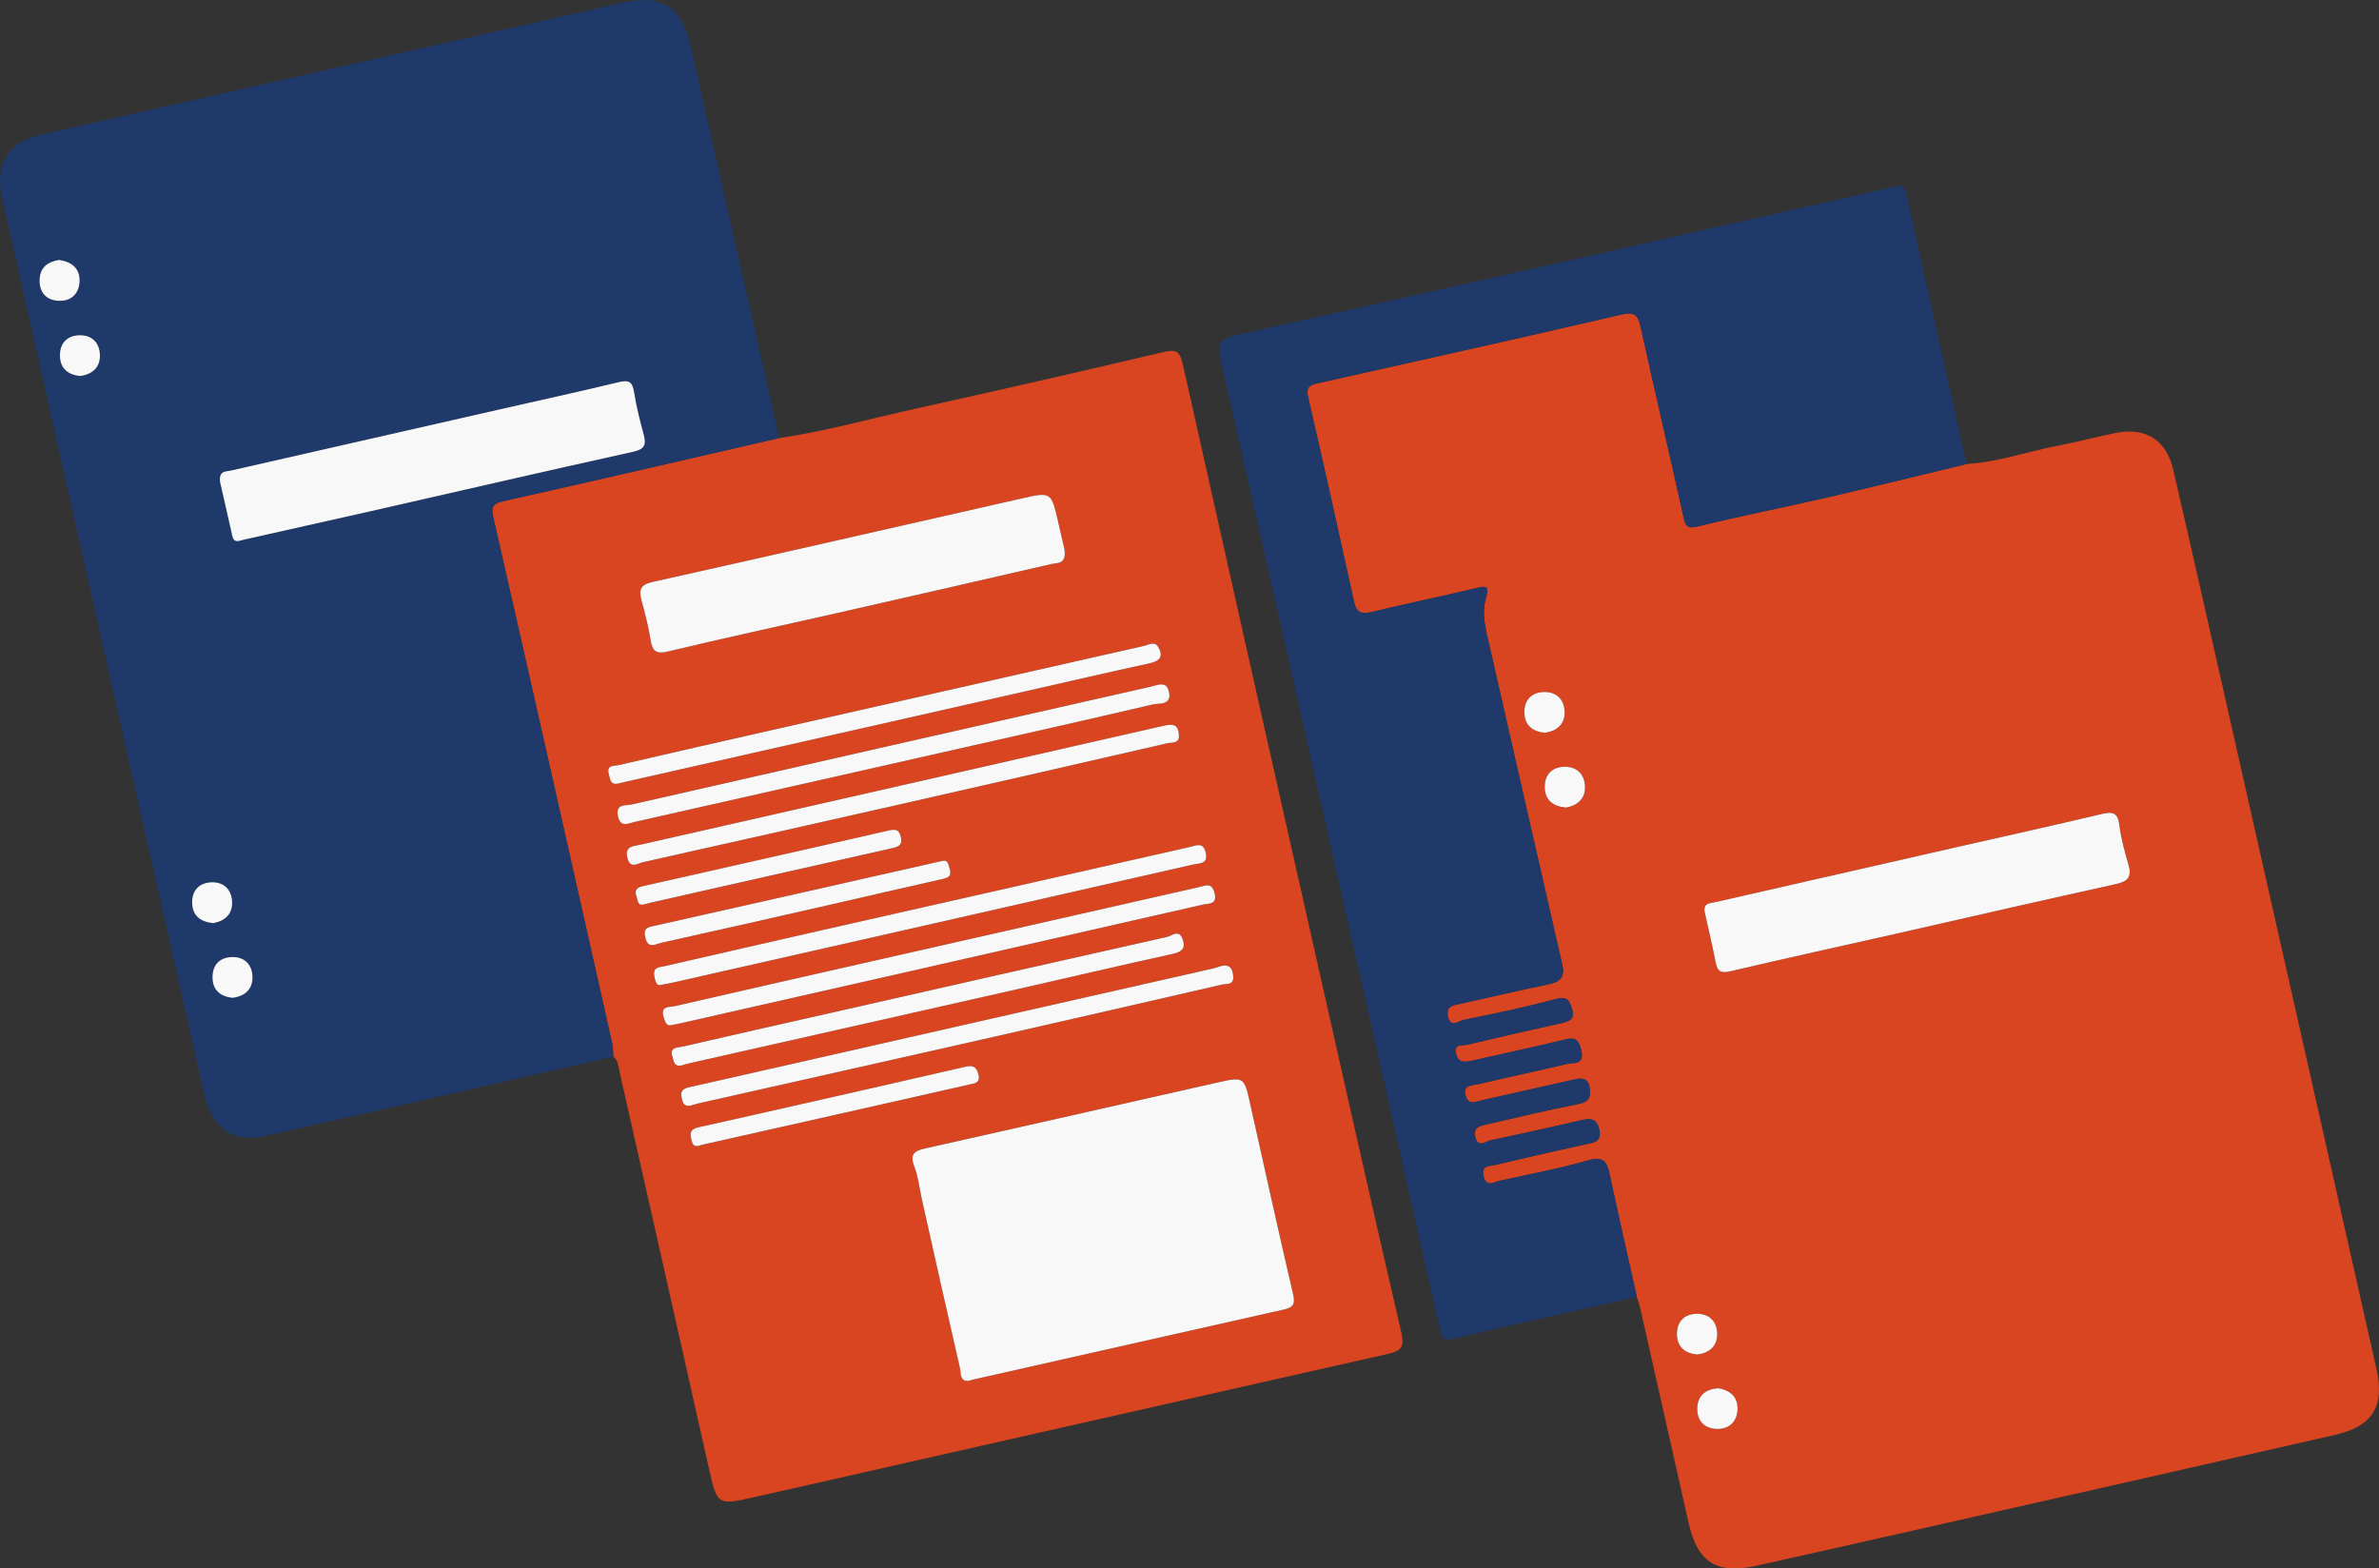 <svg width="229" height="151" viewBox="0 0 229 151" fill="none" xmlns="http://www.w3.org/2000/svg">
<rect x="0" y="0" width="229" height="151" fill="#333333" stroke="none"/>
<g clip-path="url(#clip0)">
<path d="M189.302 44.676C192.354 44.486 195.235 43.454 198.212 42.884C200.021 42.536 201.809 42.058 203.615 41.688C206.513 41.095 208.522 42.33 209.192 45.223C211.018 53.118 212.799 61.026 214.582 68.932C219.313 89.888 224.047 110.845 228.758 131.809C229.568 135.406 228.372 137.313 224.798 138.132C211.201 141.234 197.597 144.307 183.994 147.387C179.018 148.514 174.042 149.631 169.06 150.741C165.254 151.59 163.402 150.423 162.549 146.643C161.004 139.799 159.472 132.952 157.926 126.109C157.832 125.686 157.685 125.273 157.56 124.857C156.691 120.955 155.799 117.06 154.963 113.152C154.712 111.972 154.463 111.265 152.915 111.707C150.105 112.51 147.22 113.053 144.362 113.679C143.806 113.8 143.101 114.361 142.813 113.263C142.526 112.162 143.411 112.28 143.963 112.149C146.812 111.471 149.667 110.816 152.526 110.193C153.352 110.013 154.221 109.994 153.95 108.752C153.676 107.501 152.866 107.697 151.951 107.91C149.151 108.565 146.345 109.181 143.535 109.777C142.999 109.892 142.238 110.574 142 109.411C141.804 108.444 142.578 108.379 143.195 108.234C146.1 107.566 149.001 106.862 151.925 106.292C152.951 106.092 153.166 105.614 153.019 104.726C152.849 103.7 152.176 103.782 151.422 103.956C148.514 104.618 145.603 105.263 142.692 105.922C142.072 106.062 141.366 106.459 141.085 105.496C140.771 104.428 141.745 104.51 142.271 104.385C145.116 103.704 147.988 103.12 150.834 102.436C151.467 102.282 152.562 102.586 152.199 101.066C151.886 99.749 151.324 99.913 150.373 100.146C147.475 100.85 144.558 101.469 141.65 102.131C140.948 102.292 140.334 102.308 140.154 101.41C139.964 100.454 140.788 100.693 141.216 100.591C144.221 99.871 147.233 99.183 150.252 98.518C151.02 98.347 151.631 98.17 151.324 97.161C151.082 96.365 150.889 95.88 149.775 96.182C146.848 96.971 143.872 97.591 140.895 98.19C140.448 98.278 139.611 99.045 139.376 97.823C139.187 96.853 139.85 96.801 140.516 96.657C143.378 96.034 146.224 95.346 149.092 94.76C150.226 94.527 150.651 94.039 150.383 92.873C148.037 82.658 145.718 72.44 143.388 62.222C143.039 60.686 142.578 59.12 143.039 57.57C143.391 56.391 143.061 56.394 142.091 56.627C138.772 57.416 135.426 58.108 132.107 58.907C131.15 59.136 130.588 59.067 130.346 57.973C128.902 51.395 127.445 44.823 125.923 38.261C125.714 37.357 125.988 37.095 126.746 36.925C136.527 34.73 146.315 32.561 156.077 30.291C157.449 29.973 157.698 30.428 157.949 31.588C159.276 37.635 160.703 43.66 162.036 49.708C162.242 50.635 162.369 50.949 163.474 50.677C167.61 49.658 171.791 48.84 175.944 47.883C180.406 46.844 184.85 45.744 189.302 44.676ZM164.101 87.854C164.454 89.446 164.836 91.029 165.146 92.627C165.316 93.515 165.64 93.722 166.581 93.502C172.014 92.221 177.466 91.032 182.912 89.8C189.838 88.234 196.754 86.632 203.687 85.109C204.863 84.85 205.219 84.391 204.886 83.238C204.523 81.987 204.161 80.719 204.01 79.431C203.863 78.19 203.344 78.121 202.289 78.37C197.49 79.51 192.674 80.571 187.865 81.666C180.308 83.385 172.752 85.115 165.195 86.832C164.617 86.966 163.908 86.904 164.101 87.854ZM148.713 70.543C149.903 70.373 150.651 69.701 150.608 68.512C150.569 67.336 149.818 66.592 148.609 66.629C147.4 66.661 146.707 67.425 146.737 68.624C146.766 69.832 147.527 70.445 148.713 70.543ZM150.755 77.747C151.837 77.544 152.614 76.909 152.568 75.71C152.523 74.53 151.778 73.79 150.569 73.826C149.36 73.859 148.668 74.622 148.697 75.821C148.726 77.027 149.488 77.643 150.755 77.747ZM163.376 130.407C164.571 130.246 165.323 129.581 165.293 128.392C165.267 127.213 164.519 126.466 163.314 126.489C162.105 126.512 161.406 127.265 161.422 128.467C161.442 129.676 162.196 130.295 163.376 130.407ZM165.368 133.65C164.183 133.739 163.418 134.351 163.379 135.557C163.343 136.756 164.029 137.522 165.238 137.565C166.447 137.608 167.201 136.867 167.25 135.694C167.299 134.505 166.561 133.827 165.368 133.65Z" fill="#D94521"/>
<path d="M75.004 42.173C79.463 41.527 83.802 40.299 88.193 39.332C96.144 37.576 104.08 35.758 112.006 33.891C113.182 33.612 113.577 33.822 113.842 35.005C117.86 53.003 121.918 70.992 125.972 88.984C128.925 102.092 131.856 115.206 134.891 128.294C135.218 129.709 134.832 130.069 133.607 130.344C113.273 134.924 92.946 139.537 72.616 144.133C69.032 144.943 69.035 144.923 68.212 141.247C65.363 128.562 62.511 115.877 59.642 103.196C59.528 102.688 59.528 102.095 59.041 101.722C59.005 101.292 59.022 100.847 58.927 100.431C55.131 83.566 51.341 66.697 47.496 49.842C47.244 48.748 47.45 48.472 48.525 48.23C57.359 46.258 66.18 44.204 75.004 42.173ZM93.253 132.939C93.433 132.883 93.534 132.844 93.639 132.821C103.636 130.564 113.629 128.303 123.63 126.059C124.512 125.863 124.688 125.502 124.473 124.585C123.055 118.498 121.709 112.395 120.346 106.295C119.755 103.645 119.762 103.631 117.115 104.231C107.804 106.331 98.5 108.454 89.186 110.531C88.124 110.767 87.507 111.016 88.013 112.313C88.402 113.312 88.51 114.426 88.745 115.484C89.957 120.893 91.159 126.305 92.404 131.707C92.515 132.186 92.365 133.021 93.253 132.939ZM102.46 52.856C102.319 52.26 102.081 51.254 101.852 50.248C101.195 47.375 101.189 47.342 98.369 47.981C86.526 50.661 74.697 53.383 62.844 56.02C61.658 56.286 61.465 56.745 61.743 57.776C62.083 59.035 62.416 60.302 62.619 61.587C62.788 62.661 63.112 63.005 64.294 62.72C69.669 61.433 75.072 60.27 80.463 59.044C87.386 57.475 94.308 55.899 101.225 54.294C101.764 54.17 102.685 54.36 102.46 52.856ZM113.476 70.773C113.424 69.59 112.741 69.708 111.908 69.898C95.148 73.718 78.385 77.521 61.625 81.328C60.956 81.479 60.139 81.443 60.391 82.563C60.642 83.693 61.344 83.13 61.91 83.002C70.374 81.102 78.839 79.202 87.297 77.285C95.651 75.392 104.002 73.479 112.352 71.559C112.813 71.451 113.538 71.618 113.476 70.773ZM66.451 106.449C66.647 106.39 66.905 106.301 67.169 106.239C76.582 104.116 85.997 102.007 95.409 99.874C102.812 98.197 110.209 96.499 117.602 94.793C118.024 94.694 118.706 94.858 118.71 94.128C118.713 93.774 118.599 93.266 118.353 93.092C117.88 92.758 117.315 93.115 116.808 93.23C102.531 96.457 88.258 99.7 73.984 102.94C71.446 103.517 68.907 104.09 66.369 104.663C65.843 104.781 65.445 104.981 65.605 105.646C65.712 106.079 65.758 106.541 66.451 106.449ZM112.574 67.018C112.489 65.439 111.542 65.931 110.8 66.098C94.132 69.868 77.467 73.646 60.805 77.449C60.247 77.577 59.221 77.344 59.486 78.57C59.731 79.71 60.446 79.271 61.116 79.12C71.537 76.761 81.963 74.409 92.387 72.054C98.578 70.655 104.769 69.266 110.95 67.818C111.525 67.683 112.46 67.906 112.574 67.018ZM59.492 75.438C59.757 75.372 60.018 75.303 60.283 75.244C73.096 72.345 85.909 69.446 98.719 66.546C102.688 65.649 106.654 64.725 110.634 63.86C111.571 63.657 112.029 63.284 111.529 62.343C111.166 61.659 110.568 62.081 110.088 62.189C98.121 64.889 86.154 67.601 74.19 70.311C69.319 71.415 64.448 72.516 59.584 73.652C59.172 73.747 58.332 73.587 58.617 74.547C58.751 75.012 58.744 75.588 59.492 75.438ZM63.504 94.838C64.183 94.711 64.451 94.671 64.716 94.609C81.433 90.822 98.15 87.035 114.861 83.228C115.403 83.104 116.292 83.235 116.067 82.141C115.835 81.01 115.136 81.407 114.453 81.564C102.656 84.237 90.852 86.897 79.052 89.571C74.024 90.707 69.002 91.867 63.978 93.017C63.465 93.135 62.834 93.099 62.971 93.947C63.066 94.504 63.249 94.897 63.504 94.838ZM64.641 98.685C64.987 98.619 65.15 98.596 65.307 98.56C82.139 94.74 98.974 90.927 115.802 87.084C116.305 86.969 117.21 87.13 116.909 85.967C116.635 84.899 116.005 85.272 115.413 85.407C105.354 87.68 95.295 89.964 85.236 92.247C78.46 93.784 71.681 95.314 64.909 96.876C64.445 96.984 63.572 96.817 63.87 97.879C64.023 98.432 64.17 98.806 64.641 98.685ZM65.621 102.57C65.882 102.495 66.137 102.406 66.402 102.347C76.876 99.982 87.35 97.623 97.82 95.251C102.845 94.115 107.857 92.932 112.888 91.828C113.796 91.628 114.136 91.271 113.829 90.403C113.482 89.427 112.783 90.101 112.329 90.2C101.584 92.601 90.852 95.045 80.113 97.479C75.301 98.57 70.486 99.648 65.68 100.762C65.242 100.863 64.442 100.781 64.713 101.682C64.85 102.124 64.87 102.734 65.621 102.57ZM90.63 82.907C90.551 82.92 90.499 82.927 90.444 82.94C81.185 85.03 71.93 87.127 62.671 89.204C61.978 89.361 62.011 89.731 62.132 90.285C62.37 91.389 63.128 90.881 63.661 90.763C69.113 89.558 74.559 88.316 80.005 87.074C83.547 86.268 87.085 85.433 90.63 84.643C91.251 84.506 91.656 84.381 91.411 83.605C91.27 83.166 91.254 82.711 90.63 82.907ZM67.3 110.305C67.405 110.272 67.506 110.233 67.611 110.21C76.17 108.28 84.73 106.357 93.286 104.418C93.76 104.31 94.41 104.3 94.174 103.415C93.965 102.642 93.6 102.547 92.881 102.714C87.605 103.939 82.319 105.125 77.036 106.324C73.815 107.055 70.593 107.789 67.369 108.503C66.771 108.634 66.333 108.808 66.523 109.564C66.63 110 66.647 110.465 67.3 110.305ZM62.05 87.058C62.207 87.015 62.364 86.969 62.524 86.933C70.306 85.174 78.085 83.408 85.87 81.665C86.484 81.528 86.873 81.384 86.719 80.617C86.546 79.752 86.066 79.841 85.406 79.995C80.858 81.046 76.301 82.062 71.75 83.091C68.522 83.821 65.294 84.558 62.063 85.279C61.478 85.41 60.992 85.541 61.269 86.331C61.41 86.73 61.377 87.251 62.05 87.058Z" fill="#D94521"/>
<path d="M75.004 42.173C66.18 44.204 57.359 46.255 48.522 48.234C47.447 48.473 47.241 48.748 47.492 49.846C51.338 66.701 55.131 83.566 58.924 100.435C59.018 100.854 59.002 101.296 59.038 101.725C47.829 104.284 36.623 106.869 25.404 109.388C22.366 110.069 20.386 108.562 19.622 105.182C16.469 91.235 13.32 77.286 10.174 63.337C6.841 48.535 3.512 33.737 0.183 18.936C-0.516 15.82 0.807 13.681 3.871 12.983C22.546 8.744 41.217 4.505 59.891 0.269C63.765 -0.609 65.624 0.633 66.526 4.626C69.345 17.144 72.178 29.659 75.004 42.173ZM21.186 46.425C21.539 47.968 21.957 49.767 22.356 51.572C22.526 52.342 22.996 52.063 23.473 51.955C27.495 51.045 31.52 50.16 35.542 49.246C44.007 47.323 52.462 45.364 60.936 43.497C62.053 43.251 62.223 42.832 61.965 41.859C61.602 40.492 61.243 39.117 61.031 37.724C60.871 36.673 60.446 36.581 59.512 36.804C55.663 37.731 51.792 38.573 47.93 39.454C39.361 41.403 30.791 43.356 22.222 45.305C21.729 45.416 21.046 45.289 21.186 46.425ZM5.691 25.029C4.649 25.187 3.839 25.711 3.813 26.956C3.787 28.171 4.466 28.915 5.662 28.964C6.874 29.013 7.612 28.26 7.658 27.09C7.704 25.907 6.978 25.22 5.691 25.029ZM7.7 36.201C8.912 36.04 9.647 35.362 9.618 34.18C9.589 33.01 8.86 32.247 7.648 32.279C6.452 32.312 5.756 33.043 5.773 34.258C5.789 35.487 6.55 36.073 7.7 36.201ZM20.527 88.873C21.634 88.674 22.389 88.015 22.346 86.829C22.301 85.659 21.572 84.903 20.357 84.945C19.161 84.988 18.472 85.728 18.501 86.944C18.527 88.169 19.295 88.749 20.527 88.873ZM22.382 96.064C23.594 95.907 24.329 95.229 24.303 94.046C24.277 92.877 23.549 92.11 22.337 92.143C21.141 92.172 20.442 92.903 20.458 94.122C20.474 95.347 21.232 95.933 22.382 96.064Z" fill="#1F396B"/>
<path d="M189.303 44.675C184.85 45.743 180.407 46.844 175.944 47.873C171.792 48.829 167.61 49.648 163.474 50.667C162.373 50.939 162.242 50.625 162.036 49.698C160.703 43.65 159.276 37.625 157.949 31.578C157.695 30.418 157.45 29.963 156.077 30.28C146.312 32.551 136.528 34.719 126.746 36.914C125.992 37.085 125.714 37.347 125.923 38.251C127.445 44.81 128.903 51.385 130.347 57.963C130.588 59.057 131.147 59.129 132.107 58.897C135.427 58.097 138.769 57.406 142.091 56.617C143.062 56.384 143.392 56.381 143.039 57.56C142.575 59.11 143.039 60.676 143.388 62.212C145.718 72.43 148.041 82.648 150.383 92.863C150.651 94.029 150.226 94.517 149.093 94.75C146.224 95.336 143.379 96.024 140.517 96.647C139.85 96.791 139.19 96.843 139.376 97.813C139.615 99.038 140.448 98.272 140.896 98.18C143.872 97.584 146.848 96.965 149.775 96.172C150.886 95.87 151.082 96.355 151.324 97.151C151.631 98.16 151.02 98.337 150.252 98.508C147.234 99.173 144.221 99.861 141.216 100.581C140.788 100.683 139.965 100.44 140.154 101.4C140.33 102.298 140.948 102.278 141.65 102.121C144.558 101.459 147.475 100.84 150.373 100.136C151.324 99.903 151.883 99.739 152.199 101.056C152.562 102.576 151.468 102.272 150.834 102.426C147.988 103.11 145.117 103.694 142.271 104.375C141.745 104.503 140.772 104.421 141.085 105.486C141.369 106.449 142.072 106.052 142.692 105.911C145.6 105.253 148.514 104.608 151.422 103.946C152.177 103.772 152.85 103.69 153.019 104.716C153.166 105.604 152.948 106.082 151.925 106.282C149.001 106.852 146.1 107.556 143.196 108.224C142.581 108.365 141.804 108.431 142 109.4C142.238 110.563 143 109.882 143.535 109.767C146.345 109.171 149.155 108.555 151.951 107.9C152.866 107.687 153.676 107.491 153.951 108.742C154.222 109.98 153.349 110.003 152.526 110.183C149.664 110.806 146.809 111.461 143.963 112.139C143.411 112.27 142.526 112.152 142.813 113.253C143.098 114.347 143.807 113.79 144.362 113.669C147.221 113.043 150.105 112.503 152.915 111.697C154.463 111.255 154.709 111.962 154.963 113.142C155.8 117.05 156.692 120.945 157.561 124.847C151.687 126.18 145.806 127.481 139.948 128.877C138.942 129.116 138.795 128.808 138.602 127.946C135.606 114.577 132.568 101.214 129.546 87.851C125.554 70.189 121.571 52.528 117.553 34.873C117.233 33.475 117.073 32.685 118.977 32.266C140.004 27.604 161.001 22.821 182.004 18.057C182.713 17.897 183.269 17.582 183.52 18.723C185.412 27.384 187.365 36.027 189.303 44.675Z" fill="#1F396B"/>
<path d="M164.101 87.854C163.908 86.907 164.62 86.966 165.192 86.835C172.749 85.119 180.305 83.389 187.862 81.669C192.671 80.575 197.49 79.51 202.286 78.373C203.338 78.124 203.86 78.193 204.007 79.435C204.161 80.722 204.524 81.99 204.883 83.241C205.216 84.391 204.86 84.853 203.684 85.112C196.748 86.632 189.832 88.237 182.909 89.803C177.466 91.035 172.01 92.224 166.577 93.505C165.64 93.728 165.316 93.518 165.143 92.631C164.836 91.029 164.454 89.443 164.101 87.854Z" fill="#F8F8F9"/>
<path d="M148.714 70.543C147.531 70.445 146.766 69.829 146.737 68.62C146.708 67.421 147.4 66.658 148.609 66.625C149.818 66.592 150.569 67.333 150.608 68.509C150.648 69.701 149.903 70.373 148.714 70.543Z" fill="#F8F8F9"/>
<path d="M150.755 77.747C149.488 77.642 148.727 77.027 148.697 75.818C148.668 74.619 149.36 73.855 150.569 73.823C151.778 73.79 152.523 74.53 152.569 75.706C152.614 76.909 151.837 77.544 150.755 77.747Z" fill="#F8F8F9"/>
<path d="M163.376 130.407C162.196 130.295 161.438 129.676 161.422 128.464C161.406 127.262 162.105 126.508 163.314 126.485C164.523 126.462 165.267 127.209 165.294 128.389C165.323 129.581 164.572 130.249 163.376 130.407Z" fill="#F8F8F9"/>
<path d="M165.369 133.65C166.558 133.827 167.3 134.505 167.251 135.694C167.202 136.87 166.45 137.607 165.238 137.565C164.029 137.522 163.34 136.756 163.379 135.557C163.418 134.348 164.183 133.738 165.369 133.65Z" fill="#F8F8F9"/>
<path d="M93.253 132.939C92.368 133.024 92.515 132.189 92.404 131.71C91.159 126.308 89.957 120.896 88.745 115.487C88.506 114.426 88.402 113.315 88.013 112.316C87.506 111.016 88.124 110.77 89.186 110.534C98.5 108.454 107.808 106.334 117.115 104.234C119.761 103.638 119.755 103.648 120.346 106.298C121.709 112.398 123.051 118.501 124.472 124.588C124.685 125.506 124.512 125.863 123.63 126.062C113.629 128.307 103.636 130.567 93.639 132.824C93.531 132.844 93.43 132.883 93.253 132.939Z" fill="#F8F8F9"/>
<path d="M102.46 52.856C102.685 54.36 101.764 54.173 101.228 54.294C94.312 55.896 87.389 57.472 80.466 59.044C75.076 60.266 69.672 61.433 64.298 62.72C63.112 63.005 62.792 62.658 62.622 61.587C62.416 60.302 62.083 59.035 61.746 57.776C61.469 56.745 61.661 56.286 62.847 56.02C74.697 53.383 86.53 50.661 98.373 47.981C101.195 47.342 101.199 47.378 101.855 50.248C102.084 51.254 102.322 52.26 102.46 52.856Z" fill="#F8F8F9"/>
<path d="M113.476 70.773C113.538 71.621 112.813 71.451 112.349 71.559C103.998 73.479 95.648 75.392 87.294 77.285C78.833 79.205 70.371 81.102 61.906 83.002C61.341 83.13 60.639 83.693 60.387 82.563C60.139 81.443 60.952 81.482 61.622 81.328C78.385 77.521 95.148 73.718 111.904 69.898C112.741 69.705 113.424 69.59 113.476 70.773Z" fill="#F8F8F9"/>
<path d="M66.451 106.449C65.758 106.54 65.712 106.079 65.608 105.646C65.448 104.981 65.843 104.781 66.372 104.663C68.911 104.09 71.449 103.517 73.988 102.94C88.261 99.7 102.535 96.457 116.811 93.23C117.318 93.115 117.883 92.758 118.357 93.092C118.602 93.266 118.716 93.774 118.713 94.127C118.706 94.858 118.027 94.694 117.605 94.793C110.209 96.496 102.812 98.196 95.412 99.874C86 102.006 76.585 104.116 67.173 106.239C66.905 106.301 66.647 106.39 66.451 106.449Z" fill="#F8F8F9"/>
<path d="M112.574 67.018C112.46 67.909 111.525 67.686 110.95 67.821C104.773 69.269 98.578 70.658 92.387 72.057C81.962 74.412 71.537 76.764 61.116 79.123C60.446 79.274 59.73 79.71 59.486 78.573C59.221 77.348 60.247 77.58 60.805 77.452C77.467 73.649 94.132 69.872 110.8 66.101C111.542 65.93 112.486 65.436 112.574 67.018Z" fill="#F8F8F9"/>
<path d="M59.492 75.438C58.741 75.585 58.747 75.012 58.613 74.55C58.329 73.59 59.169 73.754 59.58 73.655C64.445 72.519 69.316 71.418 74.187 70.314C86.154 67.601 98.118 64.892 110.085 62.193C110.568 62.084 111.163 61.662 111.525 62.346C112.025 63.283 111.565 63.657 110.63 63.863C106.654 64.728 102.688 65.652 98.716 66.55C85.902 69.449 73.089 72.348 60.279 75.248C60.018 75.306 59.757 75.375 59.492 75.438Z" fill="#F8F8F9"/>
<path d="M63.504 94.838C63.249 94.897 63.066 94.501 62.978 93.944C62.837 93.096 63.471 93.132 63.984 93.014C69.009 91.864 74.03 90.707 79.058 89.567C90.858 86.894 102.659 84.237 114.459 81.561C115.142 81.407 115.841 81.007 116.073 82.137C116.298 83.231 115.41 83.1 114.868 83.225C98.157 87.032 81.44 90.819 64.722 94.606C64.451 94.671 64.183 94.714 63.504 94.838Z" fill="#F8F8F9"/>
<path d="M64.641 98.685C64.17 98.806 64.023 98.432 63.87 97.879C63.572 96.817 64.445 96.981 64.909 96.876C71.678 95.314 78.457 93.784 85.236 92.247C95.295 89.964 105.354 87.68 115.413 85.407C116.004 85.272 116.635 84.899 116.909 85.967C117.21 87.13 116.305 86.969 115.802 87.084C98.974 90.927 82.142 94.743 65.307 98.56C65.147 98.596 64.987 98.619 64.641 98.685Z" fill="#F8F8F9"/>
<path d="M65.621 102.57C64.866 102.734 64.847 102.125 64.716 101.686C64.442 100.785 65.242 100.867 65.683 100.765C70.489 99.651 75.304 98.573 80.117 97.482C90.852 95.048 101.587 92.604 112.332 90.203C112.786 90.102 113.482 89.427 113.832 90.406C114.139 91.274 113.799 91.631 112.891 91.831C107.86 92.932 102.848 94.118 97.824 95.255C87.353 97.627 76.879 99.985 66.405 102.351C66.14 102.406 65.882 102.495 65.621 102.57Z" fill="#F8F8F9"/>
<path d="M90.63 82.907C91.25 82.711 91.267 83.166 91.407 83.608C91.652 84.385 91.25 84.509 90.626 84.647C87.078 85.436 83.543 86.268 80.002 87.078C74.556 88.316 69.11 89.558 63.657 90.766C63.125 90.884 62.367 91.392 62.128 90.288C62.011 89.738 61.975 89.364 62.667 89.207C71.926 87.13 81.185 85.033 90.44 82.943C90.499 82.927 90.551 82.92 90.63 82.907Z" fill="#F8F8F9"/>
<path d="M67.3 110.301C66.647 110.465 66.63 110 66.522 109.561C66.333 108.804 66.771 108.631 67.369 108.5C70.593 107.785 73.814 107.052 77.036 106.321C82.318 105.122 87.604 103.936 92.881 102.711C93.599 102.544 93.965 102.639 94.174 103.412C94.413 104.296 93.759 104.306 93.286 104.414C84.729 106.357 76.17 108.28 67.61 110.206C67.506 110.229 67.401 110.272 67.3 110.301Z" fill="#F8F8F9"/>
<path d="M62.05 87.058C61.377 87.251 61.41 86.73 61.269 86.324C60.995 85.535 61.478 85.403 62.063 85.272C65.294 84.552 68.522 83.815 71.75 83.084C76.304 82.055 80.858 81.04 85.406 79.988C86.066 79.834 86.546 79.746 86.719 80.611C86.873 81.377 86.484 81.521 85.87 81.659C78.084 83.402 70.306 85.168 62.524 86.927C62.364 86.966 62.207 87.015 62.05 87.058Z" fill="#F8F8F9"/>
<path d="M21.186 46.425C21.046 45.288 21.726 45.416 22.222 45.304C30.791 43.355 39.361 41.403 47.93 39.453C51.792 38.575 55.663 37.73 59.512 36.803C60.446 36.577 60.871 36.669 61.031 37.724C61.243 39.116 61.602 40.492 61.965 41.858C62.223 42.831 62.053 43.25 60.936 43.496C52.461 45.364 44.003 47.326 35.542 49.246C31.52 50.16 27.495 51.044 23.473 51.955C22.996 52.063 22.526 52.345 22.356 51.572C21.957 49.767 21.539 47.968 21.186 46.425Z" fill="#F8F8F9"/>
<path d="M5.691 25.029C6.981 25.216 7.703 25.907 7.658 27.086C7.612 28.256 6.874 29.009 5.662 28.96C4.466 28.911 3.786 28.168 3.812 26.952C3.839 25.71 4.649 25.186 5.691 25.029Z" fill="#F8F8F9"/>
<path d="M7.7 36.2C6.55 36.072 5.789 35.486 5.773 34.258C5.753 33.042 6.452 32.308 7.648 32.279C8.86 32.246 9.588 33.009 9.618 34.179C9.647 35.362 8.909 36.04 7.7 36.2Z" fill="#F8F8F9"/>
<path d="M20.526 88.873C19.295 88.748 18.53 88.168 18.498 86.943C18.468 85.728 19.158 84.991 20.353 84.945C21.569 84.899 22.297 85.659 22.343 86.829C22.389 88.018 21.634 88.673 20.526 88.873Z" fill="#F8F8F9"/>
<path d="M22.382 96.064C21.232 95.933 20.474 95.35 20.458 94.118C20.442 92.902 21.141 92.172 22.336 92.139C23.548 92.109 24.277 92.873 24.303 94.042C24.329 95.228 23.594 95.903 22.382 96.064Z" fill="#F8F8F9"/>
</g>
<defs>
<clipPath id="clip0">
<rect width="229" height="151" fill="white"/>
</clipPath>
</defs>
</svg>
